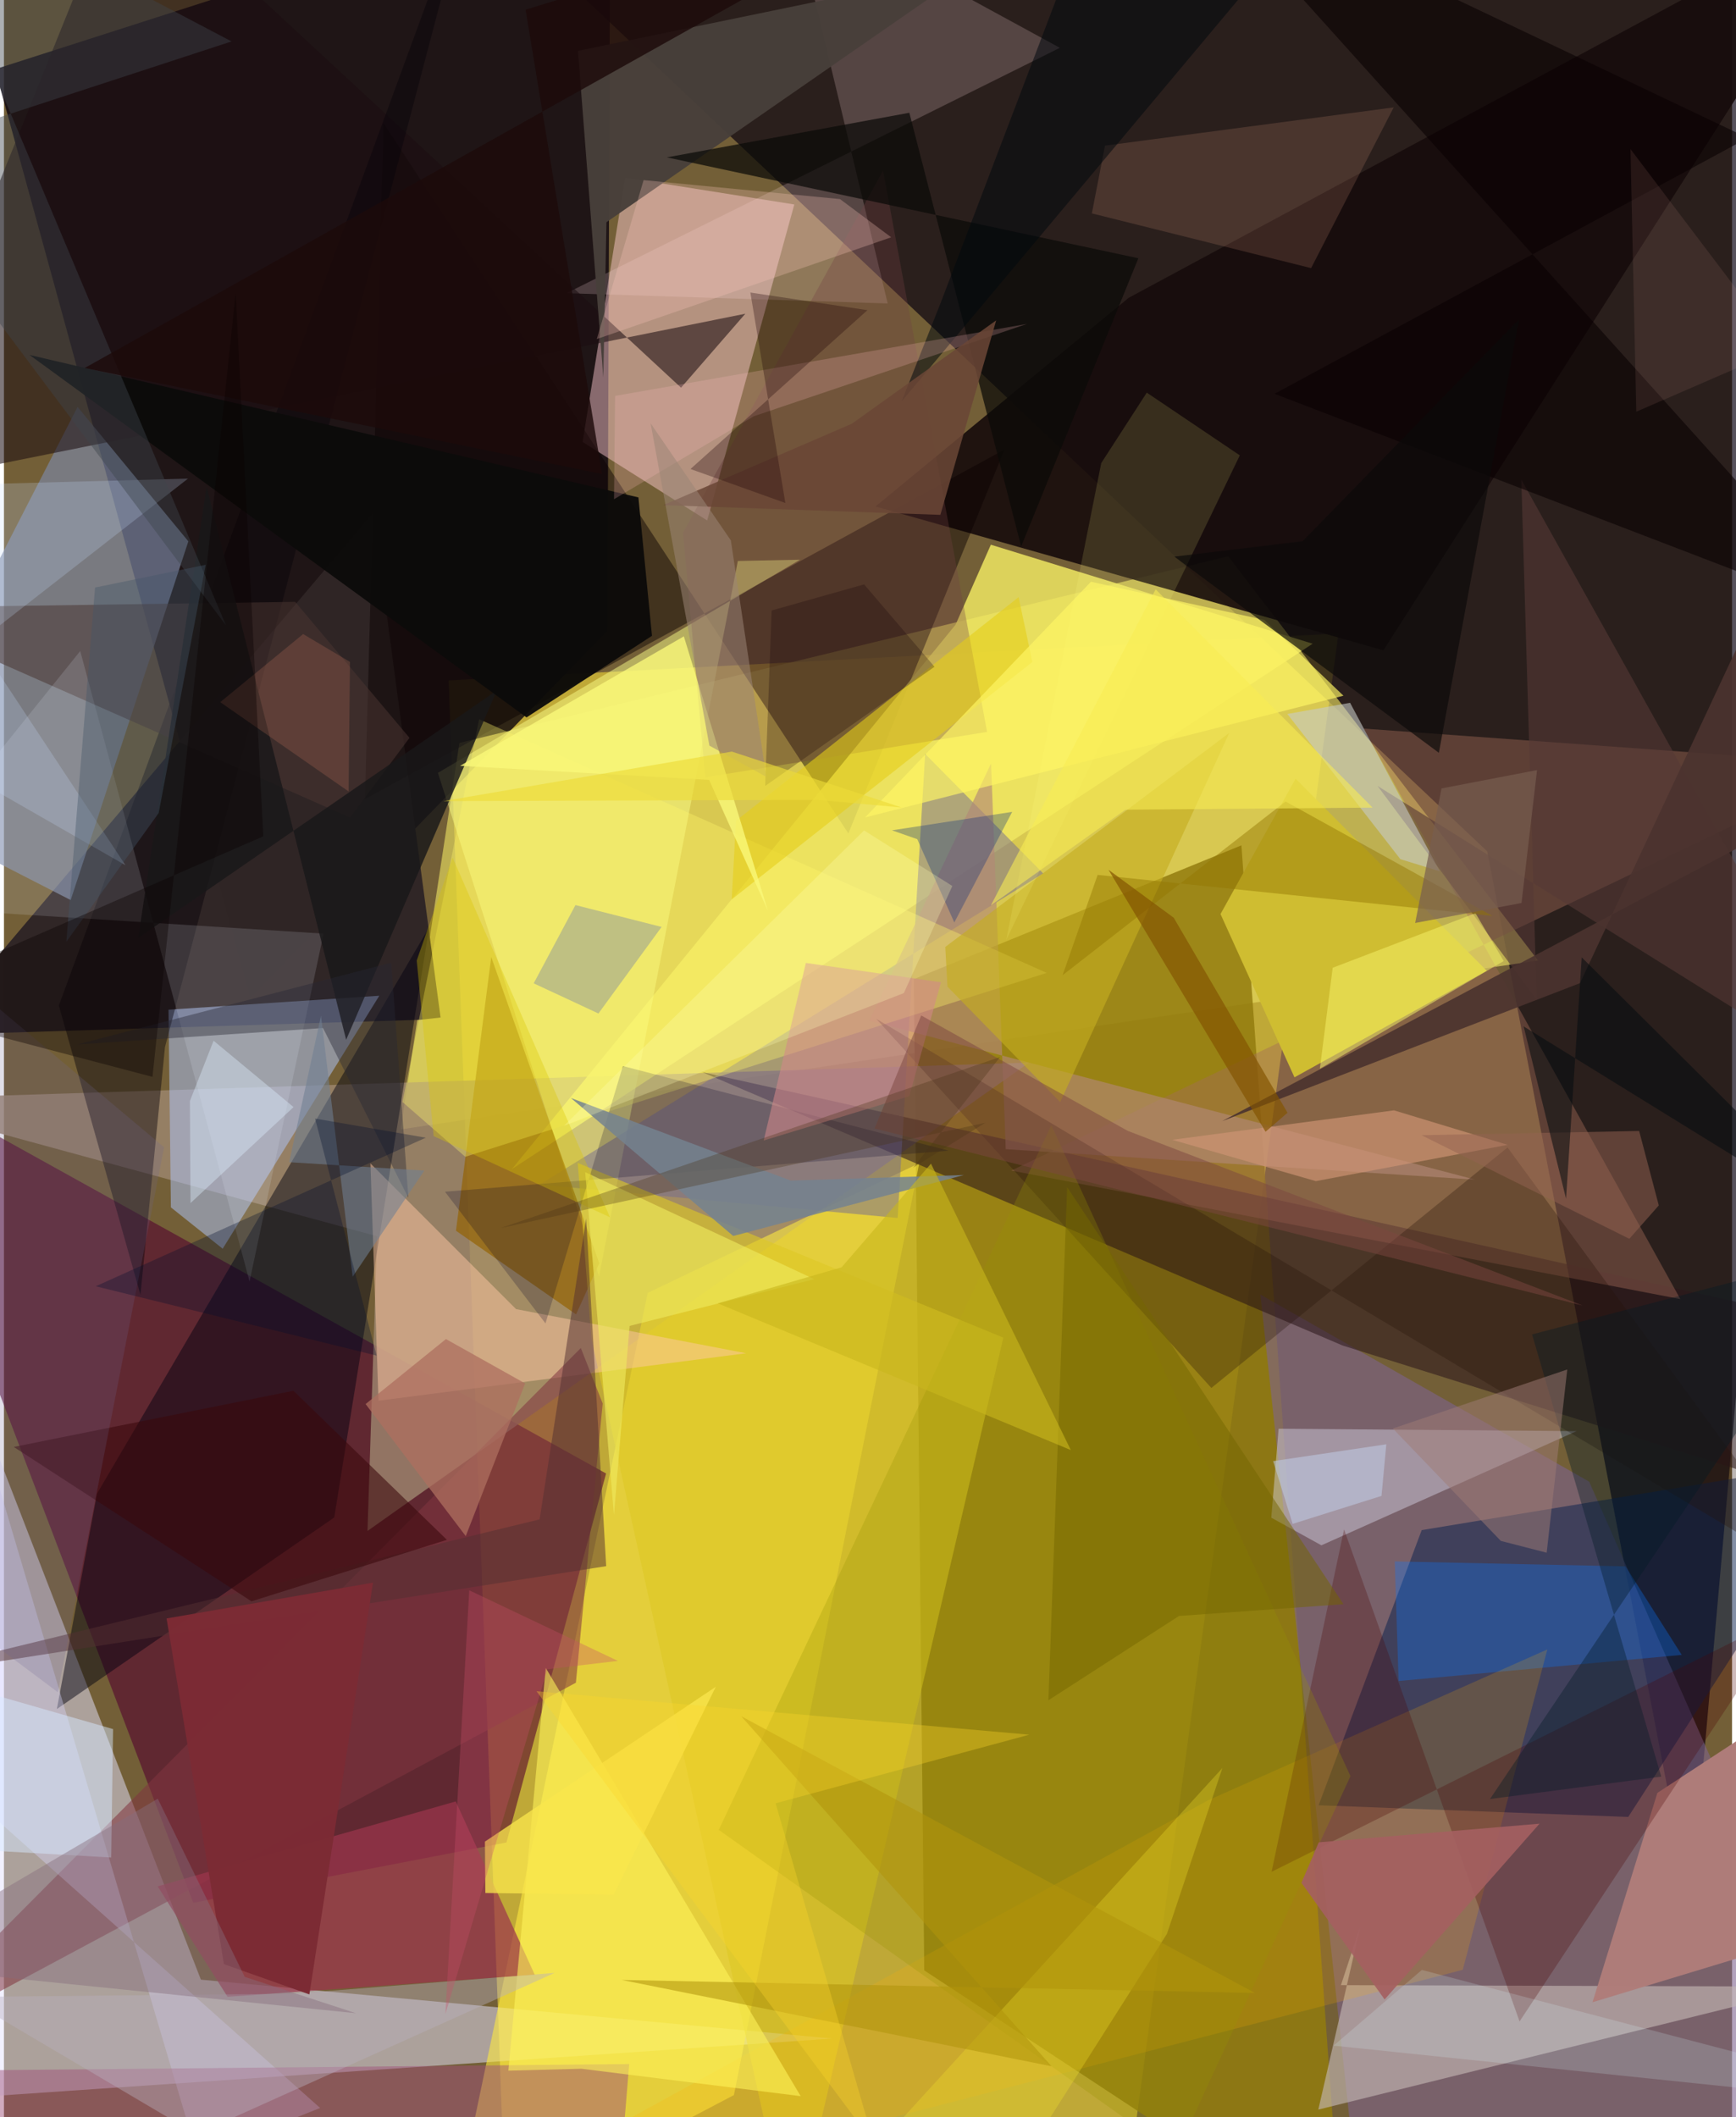 <svg xmlns="http://www.w3.org/2000/svg" width="228" height="278" viewBox="0 0 836 1024"><path fill="#735f37" d="M0 0h836v1024H0z"/><path fill="#ceb838" fill-opacity=".827" d="M539.572 1086l-298.257-50.653-26.181-706.251 430.488-22.726z"/><path fill="#080010" fill-opacity=".678" d="M815.906 922.838L717.565 411.76 216.058-62 898 .15z"/><path fill="#0a020d" fill-opacity=".788" d="M291.938 305.053L293.348-62-4.291 33.483l123.464 449.41z"/><path fill="#e6e3ff" fill-opacity=".498" d="M95.266 957.486L-34.066 623.12-62 1017.65l462.724-31.674z"/><path fill="#e4d85f" fill-opacity=".667" d="M220.343 359.314l371.917-90.28 149.9 195.527-550.293 81.696z"/><path fill="#927b0d" fill-opacity=".843" d="M598.655 408.857l-158.487 64.719 5.043 479.423L647.185 1086z"/><path fill="#53012d" fill-opacity=".576" d="M91.573 920.316L-62 516.686l353.291 195.985-48.196 178.466z"/><path fill="#9d866e" fill-opacity=".816" d="M175.875 740.467l320.065-226.55L-62 531.824l242.488 66.108z"/><path fill="#7e628f" fill-opacity=".592" d="M607.824 626.13L766.9 716.64 898 1014.65 657.53 1086z"/><path fill="#ffea3e" fill-opacity=".58" d="M353.143 1013.302L214.931 1086l96.522-460.686 131.337-62.723z"/><path fill="#ffccd2" fill-opacity=".467" d="M382.356 98.898L300.501 85.9l-20.574 127.85 60.269 37.997z"/><path fill="#160c0c" fill-opacity=".906" d="M898-46.53L544.126 144.033 421.63 244.95l245.718 69.586z"/><path fill="#302626" fill-opacity=".988" d="M201.221 493.25l-236.5 7.356 213.872-252.652 32.622 244.186z"/><path fill="#0a0002" fill-opacity=".463" d="M183.616 59.548l-8.983 326.887L484.009 217.44l-75.506 185.664z"/><path fill="#7d89a5" fill-opacity=".659" d="M-62 387.03l94.274 48.296 56.93-173.496-53.592-65.032z"/><path fill="#b1c8ff" fill-opacity=".494" d="M105.811 603.957l-25.052-19.99-1.154-95.613 101.967-6.746z"/><path fill="#2d181c" fill-opacity=".569" d="M891.767 641.578L337.72 518.513l309.894 132.27L898 729.324z"/><path fill="#09204d" fill-opacity=".506" d="M635.982 873.15l149.796 5.637L898 705.023 685.864 740.06z"/><path fill="#efe761" fill-opacity=".843" d="M477.434 263.459l155.68 47.881-387.426 254.153 214.672-263.36z"/><path fill="#000010" fill-opacity=".467" d="M159.788 733.945l45.938-285.498L45.017 722.409 25.591 826.602z"/><path fill="#a46a58" fill-opacity=".424" d="M487.338 566.165L898 369.804 657.787 352.39l153.206 275.936z"/><path fill="#f9fe87" fill-opacity=".498" d="M355.029 271.336l-67.141 345.978-77.96-243.515 175.203-103.098z"/><path fill="#746a91" fill-opacity=".502" d="M259.172 572.94l243.586-150.482-57.1-57.82-13.305 224.447z"/><path fill="#cfbd31" d="M624.855 376.625l-36.317 65.468 35.777 78.978 93.027-51.542z"/><path fill="#c3b6b4" fill-opacity=".624" d="M635.851 1020.333L876.1 960.858l-229.31-.718 9.539-28.996z"/><path fill="#d7d6e6" fill-opacity=".451" d="M613.107 734.053l3.522-43.028 144.147 1.164-123.433 55.227z"/><path fill="#946200" fill-opacity=".678" d="M235.73 462.86l-17.06 132.403 58.09 40.456 11.23-24.729z"/><path fill="#dcc824" fill-opacity=".612" d="M284.172 647.348l-6.587-84.879 205.9 84.494L381.228 1086z"/><path fill="#ffdfe4" fill-opacity=".2" d="M510.818 23.132L272.1 141.803l155.434 4.968L380.861-47.68z"/><path fill="#ffc7a5" fill-opacity=".486" d="M177.289 562.696l70.453 70.477 111.284 21.344-177.834 22.964z"/><path fill="#813640" fill-opacity=".553" d="M289.652 678.829l-10.586-26.843L-62 995.312l338.684-181.44z"/><path fill="#dbd7ff" fill-opacity=".376" d="M93.647 1043.132l-149.702-505.14 18.471 311.76 190.538 169.803z"/><path fill="#af7d7a" fill-opacity=".996" d="M872.314 819.716L898 929.15l-129.499 39.264 31.375-101.248z"/><path fill="#1c0d10" fill-opacity=".561" d="M-62 236.443l420.652-84.713-31.098 35.784L58.302-62z"/><path fill="#b28776" fill-opacity=".635" d="M418.66 493.697l293.03 76.848-227.05-14.733-7.11-186.572z"/><path fill="#09040b" fill-opacity=".439" d="M227.716-62L26.552 486.371l39.487 139.894L77.9 506.449z"/><path fill="#9b364c" fill-opacity=".714" d="M74.352 912.363l144.215-41.076 38.215 83.84-148.603 10.654z"/><path fill="#fff869" fill-opacity=".353" d="M223.164 559.494l-30.37-26.499 37.07-185.134L504.47 470.555z"/><path fill="#0a77ff" fill-opacity=".31" d="M811.658 800.412l-136.971 12.631-1.857-57.827 111.65 2.37z"/><path fill="#ffb000" fill-opacity=".184" d="M705.728 952.718l40.92-154.953-164.132 72.998L190.998 1086z"/><path fill="#483f3a" fill-opacity=".965" d="M277.689 24.583l189.734-39.116L291.48 107.473l-1.527 75.088z"/><path fill="#733f43" fill-opacity=".318" d="M425.28 82.494L328.513 257.58l10.759 118.382 136.342-21.963z"/><path fill="#4d0000" fill-opacity=".271" d="M648.298 739.706l84.913 237.978 130.26-197.112L613.25 905.313z"/><path fill="#251308" fill-opacity=".302" d="M883.495 768.034L422.01 492.768l162.097 178.53 143.294-116.303z"/><path fill="#a0527c" fill-opacity=".49" d="M302.478 998.31l-353.285 3.398L65.323 1086l230.56-7.803z"/><path fill="#fff55a" fill-opacity=".58" d="M244.02 1001.494l18.075-194.776 123.345 207.116-106.083-13.26z"/><path fill="#493632" fill-opacity=".533" d="M196.188 356.87l-55.294-65.781L-62 294.044l229.447 101.407z"/><path fill="#0a0a08" fill-opacity=".722" d="M437.998 54.54l54.094 209.759 56.7-139.383-228.111-48.803z"/><path fill="#f0f1ff" fill-opacity=".145" d="M36.899 314.87L-62 437.844l216.63 13.722-35.819 168.243z"/><path fill="#060326" fill-opacity=".224" d="M456.993 556.533l-157.58-40.928-37.438 124.477-48.618-63.685z"/><path fill="#191719" fill-opacity=".824" d="M165.544 502.899l72.931-168.974L64.944 453.62l33.092-218.263z"/><path fill="#f3ac8e" fill-opacity=".161" d="M526.29 103.213l6.36-32.772 139.653-18.488-39.938 77.723z"/><path fill="#989200" fill-opacity=".267" d="M345.79 885.05l221.091 157.05 84.52-183.052-144.71-314.803z"/><path fill="#553a36" fill-opacity=".6" d="M664.506 380.13l76.995 103.48-7.45-251.693L898 525.897z"/><path fill="#c7cac8" fill-opacity=".592" d="M675.554 415.556l-54.682-70.23 30.354-5.408 43.396 81.502z"/><path fill="#0a0102" fill-opacity=".596" d="M614.673 190.47L843.595 66.71 572.945-62 898 299.163z"/><path fill="#818b9f" fill-opacity=".439" d="M256.283 475.596l31.305 14.602 30.549-41.872-41.661-10.567z"/><path fill="#efe95e" fill-opacity=".62" d="M295.104 732.762l-13.921-165.839 110.775 51.756-89.287 22.623z"/><path fill="#0c0b0a" fill-opacity=".953" d="M12.397 171.682l294.534 68.893 6.571 66.948-60.698 39.472z"/><path fill="#c5ad20" fill-opacity=".631" d="M510.978 533.049l81.76-178.542L455.38 458.006l1.062 19.184z"/><path fill="#e6cd18" fill-opacity=".584" d="M354.15 396.983l136.708-108.165 6.665 31.363-145.464 114.84z"/><path fill="#533032" fill-opacity=".51" d="M281.648 589.333l-22.512 145.544L-62 812.947l353.337-55.452z"/><path fill="#ffff84" fill-opacity=".137" d="M552.859 189.901l45.01 30.338L484.88 454.588l45.953-230.602z"/><path fill="#ce9474" fill-opacity=".663" d="M565.205 551.284l107.263-14.248 54.996 16.677-92.819 17.562z"/><path fill="#746700" fill-opacity=".502" d="M505.276 822.354l63.165-40.764 79.584-5.694-133.692-201.74z"/><path fill="#faf979" fill-opacity=".792" d="M341.13 377.2l-120.487-6.791 108.267-62.635 40.672 132.73z"/><path fill="#c7defc" fill-opacity=".227" d="M-62 235.568L58.783 418.474-62 349.253 89.038 231.482z"/><path fill="#4b332e" fill-opacity=".91" d="M898 185.88v192.873l-308.714 163.51 173.168-66.749z"/><path fill="#39080b" fill-opacity=".565" d="M140.045 672.658l74.241 72.107L119.75 774.5l-115-74.666z"/><path fill="#fbc8bb" fill-opacity=".278" d="M286.79 163.986l22.652-76.874 95.006 9.176 24.776 18.482z"/><path fill="#6f6595" fill-opacity=".212" d="M77.477 554.89L26.035 818.449-62 752.523V437.76z"/><path fill="#f5f267" fill-opacity=".514" d="M725.543 464.82l-88.945 52.101 6.206-48.85 69.07-26.408z"/><path fill="#fef564" fill-opacity=".671" d="M648.015 336.494l-231.436 58.873 109.28-113.995 83.885 18.476z"/><path fill="#f2e32c" fill-opacity=".306" d="M378.578 1086h88.272l95.767-150.671 26.816-80.18z"/><path fill="#917501" fill-opacity=".455" d="M529.095 423.155l-16.96 48.516 107.878-84.011 100.068 55.346z"/><path fill="#d7e8ff" fill-opacity=".49" d="M-62 803.265v88.618l113.879 6.53.907-62.113z"/><path fill="#75828f" fill-opacity=".851" d="M352.791 597.805L274.28 531.07l106.33 39.944 83.798-2.702z"/><path fill="#c9b61d" fill-opacity=".608" d="M448.467 562.813l67.648 138.536-170.783-70.974 59.91-17.437z"/><path fill="#001925" fill-opacity=".365" d="M801.743 859.282l-82.84 10.838L898 603.944l-158.745 41.457z"/><path fill="#0b0a0a" fill-opacity=".675" d="M628.248 261.772l-62.032 7.454 127.95 94.874 38.808-209.676z"/><path fill="#d3878a" fill-opacity=".561" d="M387.948 465.738l65.363 9.347-15.333 55.07-70.447 21.461z"/><path fill="#b9aebd" fill-opacity=".424" d="M93.101 1032.24l-112.426-66.36 160.058-1.618 125.73-10.068z"/><path fill="#3e444c" fill-opacity=".427" d="M-62 76.323l172.1-56.285L-45.92-62l153.254 364.368z"/><path fill="#292835" fill-opacity=".412" d="M154.36 497.24l-118.788 7.908 151.788-39.529 8.294 113.757z"/><path fill="#9f7c76" fill-opacity=".506" d="M756.284 662.37l-84.377 28.545 52.233 54.369L746.322 751z"/><path fill="#7b2b34" fill-opacity=".988" d="M178.531 765.472l-30.775 199.162-41.335-14.646-27.753-167.2z"/><path fill="#05287d" fill-opacity=".31" d="M459.751 446.166l-17.927-40.292-12.226-4.275 58.154-8.928z"/><path fill="#fae64d" fill-opacity=".761" d="M294.984 916.34l-62.094-.771-.212-24.846 111.687-74.892z"/><path fill="#dac600" fill-opacity=".345" d="M293.186 588.757l-85.32-39.26-8.185-84.92 17.36-49.808z"/><path fill="#00090e" fill-opacity=".529" d="M453.267 146.185l-19.011 47.99L620.484-28.08 532.527-62z"/><path fill="#ffbbc1" fill-opacity=".22" d="M295.66 191.48l-.528 49.976 67.632-40.138 132.115-44.64z"/><path fill="#7d4640" fill-opacity=".502" d="M443.746 491.144l99.873 55.804 220.096 84.484-342.568-85.607z"/><path fill="#866d7c" fill-opacity=".443" d="M74.41 869.97l42.072 86.172 53.828 17.588L-62 950.09z"/><path fill="#936351" fill-opacity=".51" d="M800.569 583.013l-9.514-35.998-105.28 2.043L786.31 599.17z"/><path fill="#ffffb7" fill-opacity=".263" d="M416.103 401.658L270.922 544.499l164.425-64.19 23.45-51.79z"/><path fill="#493216" fill-opacity=".31" d="M481.926 511.212l-42.067 53.532 34.945-21.72-234.543 50.95z"/><path fill="#ddfcff" fill-opacity=".18" d="M865.692 999.948L898 1015.913l-254.784-26.508 42.723-36.617z"/><path fill="#6a4636" fill-opacity=".859" d="M410.214 204.923l69.798-49.974-26.995 94.067-134.028-4.702z"/><path fill="#150105" fill-opacity=".255" d="M371.387 295.265l-3.145 84.888 81.928-57.662-34.059-39.846z"/><path fill="#9a8576" fill-opacity=".537" d="M351.652 261.369l-38.817-56.634 28.43 155.895 27.538 15.139z"/><path fill="#1d0a0a" fill-opacity=".82" d="M252.353 4.698L467.596-62 39.056 177.987l250.275 51.277z"/><path fill="#a45f60" fill-opacity=".914" d="M636.065 891.07l-8.373 19.565 40.23 56.44 74.946-85.032z"/><path fill="#b0950b" fill-opacity=".561" d="M605.186 963.921l-248.533-133.85L506.79 999.388l-207.97-41.766z"/><path fill="#707f93" fill-opacity=".569" d="M168.696 617.477l34.685-51.294-65.402-4.07 15.398-70.822z"/><path fill="#ad6f5f" fill-opacity=".749" d="M223.404 742.96l-48.457-63.87 38.878-31.428 38.31 21.453z"/><path fill="#835401" fill-opacity=".682" d="M565.904 443.882l-31.558-23.197 75.97 126.696 10.64-9.174z"/><path fill="#ff9970" fill-opacity=".169" d="M104.642 339.611l40.084-32.939 22.668 13.47-.66 62.66z"/><path fill="#f9ec53" fill-opacity=".58" d="M557.155 285.04l-79.724 152.882 65.084-46.298 119.585-1.015z"/><path fill="#050c0f" fill-opacity=".545" d="M898 596.954L735.171 496.432l20.525 83.353 7.576-116.749z"/><path fill="#ddefff" fill-opacity=".388" d="M89.955 532.53l.292 49.355 49.86-46.433-38.697-32.086z"/><path fill="#1d0004" fill-opacity=".302" d="M417.732 150.019l-56.644-8.537 16.94 101.81-45.897-16.455z"/><path fill="#435569" fill-opacity=".388" d="M44.075 284.177l-13.903 171.36 44.676-62.316 22.739-120.05z"/><path fill="#000e2d" fill-opacity=".318" d="M150.504 541.003l29.777 114.653L44.407 622.12l159.649-71.856z"/><path fill="#c94d6a" fill-opacity=".325" d="M296.994 803.314l-34.129 4.043-49.303 166.78 11.532-204.962z"/><path fill="#c0cce6" fill-opacity=".549" d="M666.422 723.514l-42.989 13.533-9.453-30.349 54.769-8.148z"/><path fill="#ffb8ab" fill-opacity=".094" d="M882.926 199L898 152.088l-108.325 47.037-2.814-127.02z"/><path fill="#0a0000" fill-opacity=".373" d="M125.46 404.497l-186.516 81.355L71.85 520.843l40.248-378.96z"/><path fill="#fdd62c" fill-opacity=".337" d="M257.642 817.996l163.252 218.815-47.596-164.619 122.729-33.182z"/><path fill="#775d50" fill-opacity=".69" d="M682.703 446.414l51.445-9.668 7.517-64.29-46.206 8.875z"/><path fill="#ecdb38" fill-opacity=".643" d="M352.132 363.514l-139.56 23.953 180.735-.63 41.03 3.735z"/></svg>